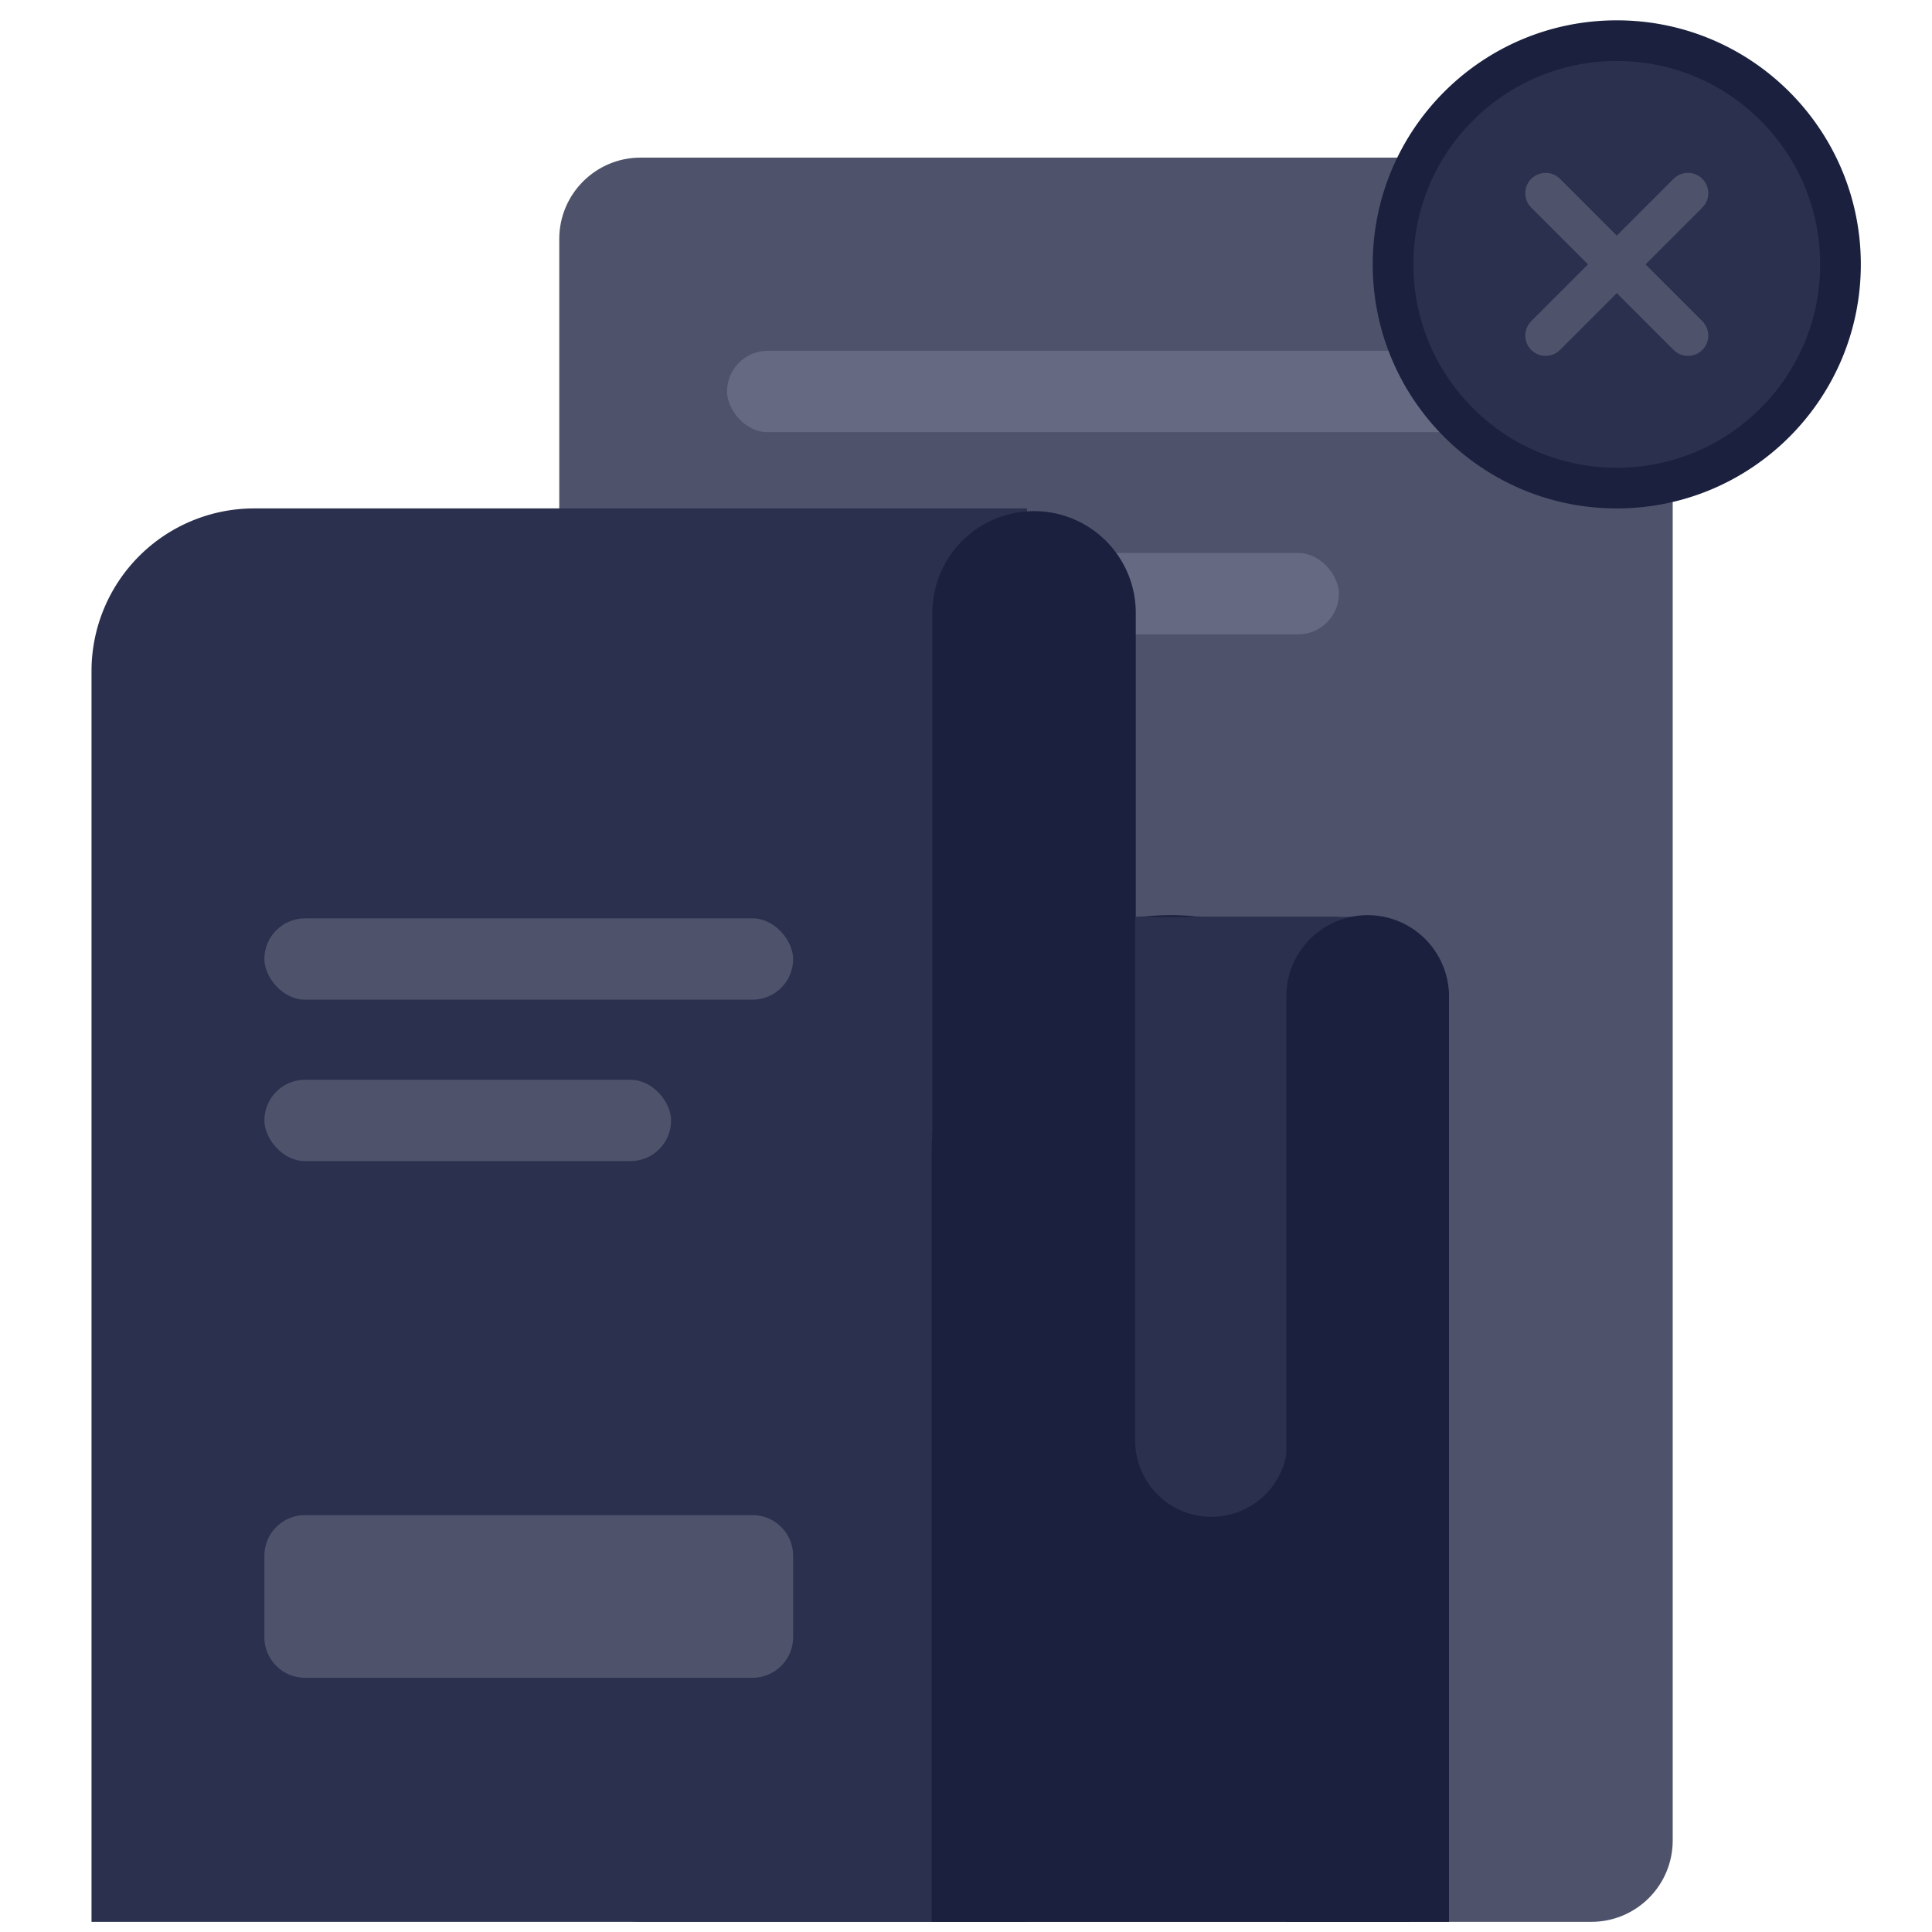 <svg xmlns="http://www.w3.org/2000/svg" width="190" height="190">
    <defs>
        <style>
            .cls-2{fill:#4e536b}.cls-3{fill:#666982}.cls-4{fill:#2a304d}.cls-5{fill:#1a203d}.cls-7{fill:none;stroke:#4e536b;stroke-linecap:round;stroke-width:4px}
        </style>
    </defs>
    <g id="img_subscription_d" transform="translate(-1202 -375)">
        <rect id="사각형_7489" data-name="사각형 7489" class="cls-2" width="109.5" height="173.501" rx="8" transform="translate(1257 390.5)"/>
        <rect id="사각형_7501" data-name="사각형 7501" class="cls-3" width="76" height="8" rx="4" transform="translate(1273.5 409.5)"/>
        <rect id="사각형_7502" data-name="사각형 7502" class="cls-3" width="60" height="8" rx="4" transform="translate(1273.672 429.383)"/>
        <path id="패스_4271" data-name="패스 4271" class="cls-4" d="M16 0h76v139H0V16A16 16 0 0 1 16 0z" transform="translate(1211 425)"/>
        <path id="사각형_7494" data-name="사각형 7494" class="cls-5" d="M23.5 0A23.5 23.5 0 0 1 47 23.5V99H0V23.5A23.5 23.5 0 0 1 23.5 0z" transform="translate(1293.62 465)"/>
        <path id="사각형_7493" data-name="사각형 7493" class="cls-5" d="M10 0a10 10 0 0 1 10 10v89H0V10A10 10 0 0 1 10 0z" transform="translate(1293.695 425.268)"/>
        <path id="사각형_7497" data-name="사각형 7497" class="cls-5" d="M0 0h20v39A20 20 0 0 1 0 59V0z" transform="translate(1313.622 465.174)"/>
        <path id="사각형_7495" data-name="사각형 7495" class="cls-4" d="M0 0h15v51.5A7.5 7.5 0 0 1 7.5 59 7.5 7.5 0 0 1 0 51.5V0z" transform="translate(1313.635 465.174)"/>
        <path id="사각형_7498" data-name="사각형 7498" class="cls-4" d="M0 0h8a8 8 0 0 1 8 8v43a8 8 0 0 1-8 8 8 8 0 0 1-8-8V0z" transform="translate(1328.5 465.174)"/>
        <path id="사각형_7496" data-name="사각형 7496" class="cls-5" d="M8 0a8 8 0 0 1 8 8v91H0V8a8 8 0 0 1 8-8z" transform="translate(1328.5 465)"/>
        <rect id="사각형_7499" data-name="사각형 7499" class="cls-2" width="52" height="8" rx="4" transform="translate(1228 465.313)"/>
        <path id="패스_3600" data-name="패스 3600" class="cls-2" d="M4 0h44a4 4 0 0 1 4 4v8a4 4 0 0 1-4 4H4a4 4 0 0 1-4-4V4a4 4 0 0 1 4-4z" transform="translate(1228 524)"/>
        <rect id="사각형_7500" data-name="사각형 7500" class="cls-2" width="40" height="8" rx="4" transform="translate(1228 481.188)"/>
        <g id="패스_4272" data-name="패스 4272" style="fill:#2a304d">
            <path d="M24 46a21.93 21.93 0 0 1-15.556-6.444A21.93 21.93 0 0 1 2 24 21.93 21.93 0 0 1 8.444 8.444 21.93 21.93 0 0 1 24 2a21.93 21.93 0 0 1 15.556 6.444A21.93 21.93 0 0 1 46 24a21.93 21.93 0 0 1-6.444 15.556A21.93 21.93 0 0 1 24 46z" style="stroke:none" transform="translate(1337 377)"/>
            <path d="M24 4A19.869 19.869 0 0 0 9.858 9.858 19.869 19.869 0 0 0 4 24c0 5.342 2.08 10.365 5.858 14.142A19.869 19.869 0 0 0 24 44c5.342 0 10.365-2.08 14.142-5.858A19.869 19.869 0 0 0 44 24c0-5.342-2.08-10.365-5.858-14.142A19.869 19.869 0 0 0 24 4m0-4c13.255 0 24 10.745 24 24S37.255 48 24 48 0 37.255 0 24 10.745 0 24 0z" style="fill:#1a203d;stroke:none" transform="translate(1337 377)"/>
        </g>
        <g id="그룹_6322" data-name="그룹 6322" transform="translate(-7.5 -19.5)">
            <path id="선_61" data-name="선 61" class="cls-7" transform="translate(1361.5 413.5)" d="M14 0 0 14"/>
            <path id="선_62" data-name="선 62" class="cls-7" transform="translate(1361.5 413.5)" d="m0 0 14 14"/>
        </g>
    </g>
</svg>
